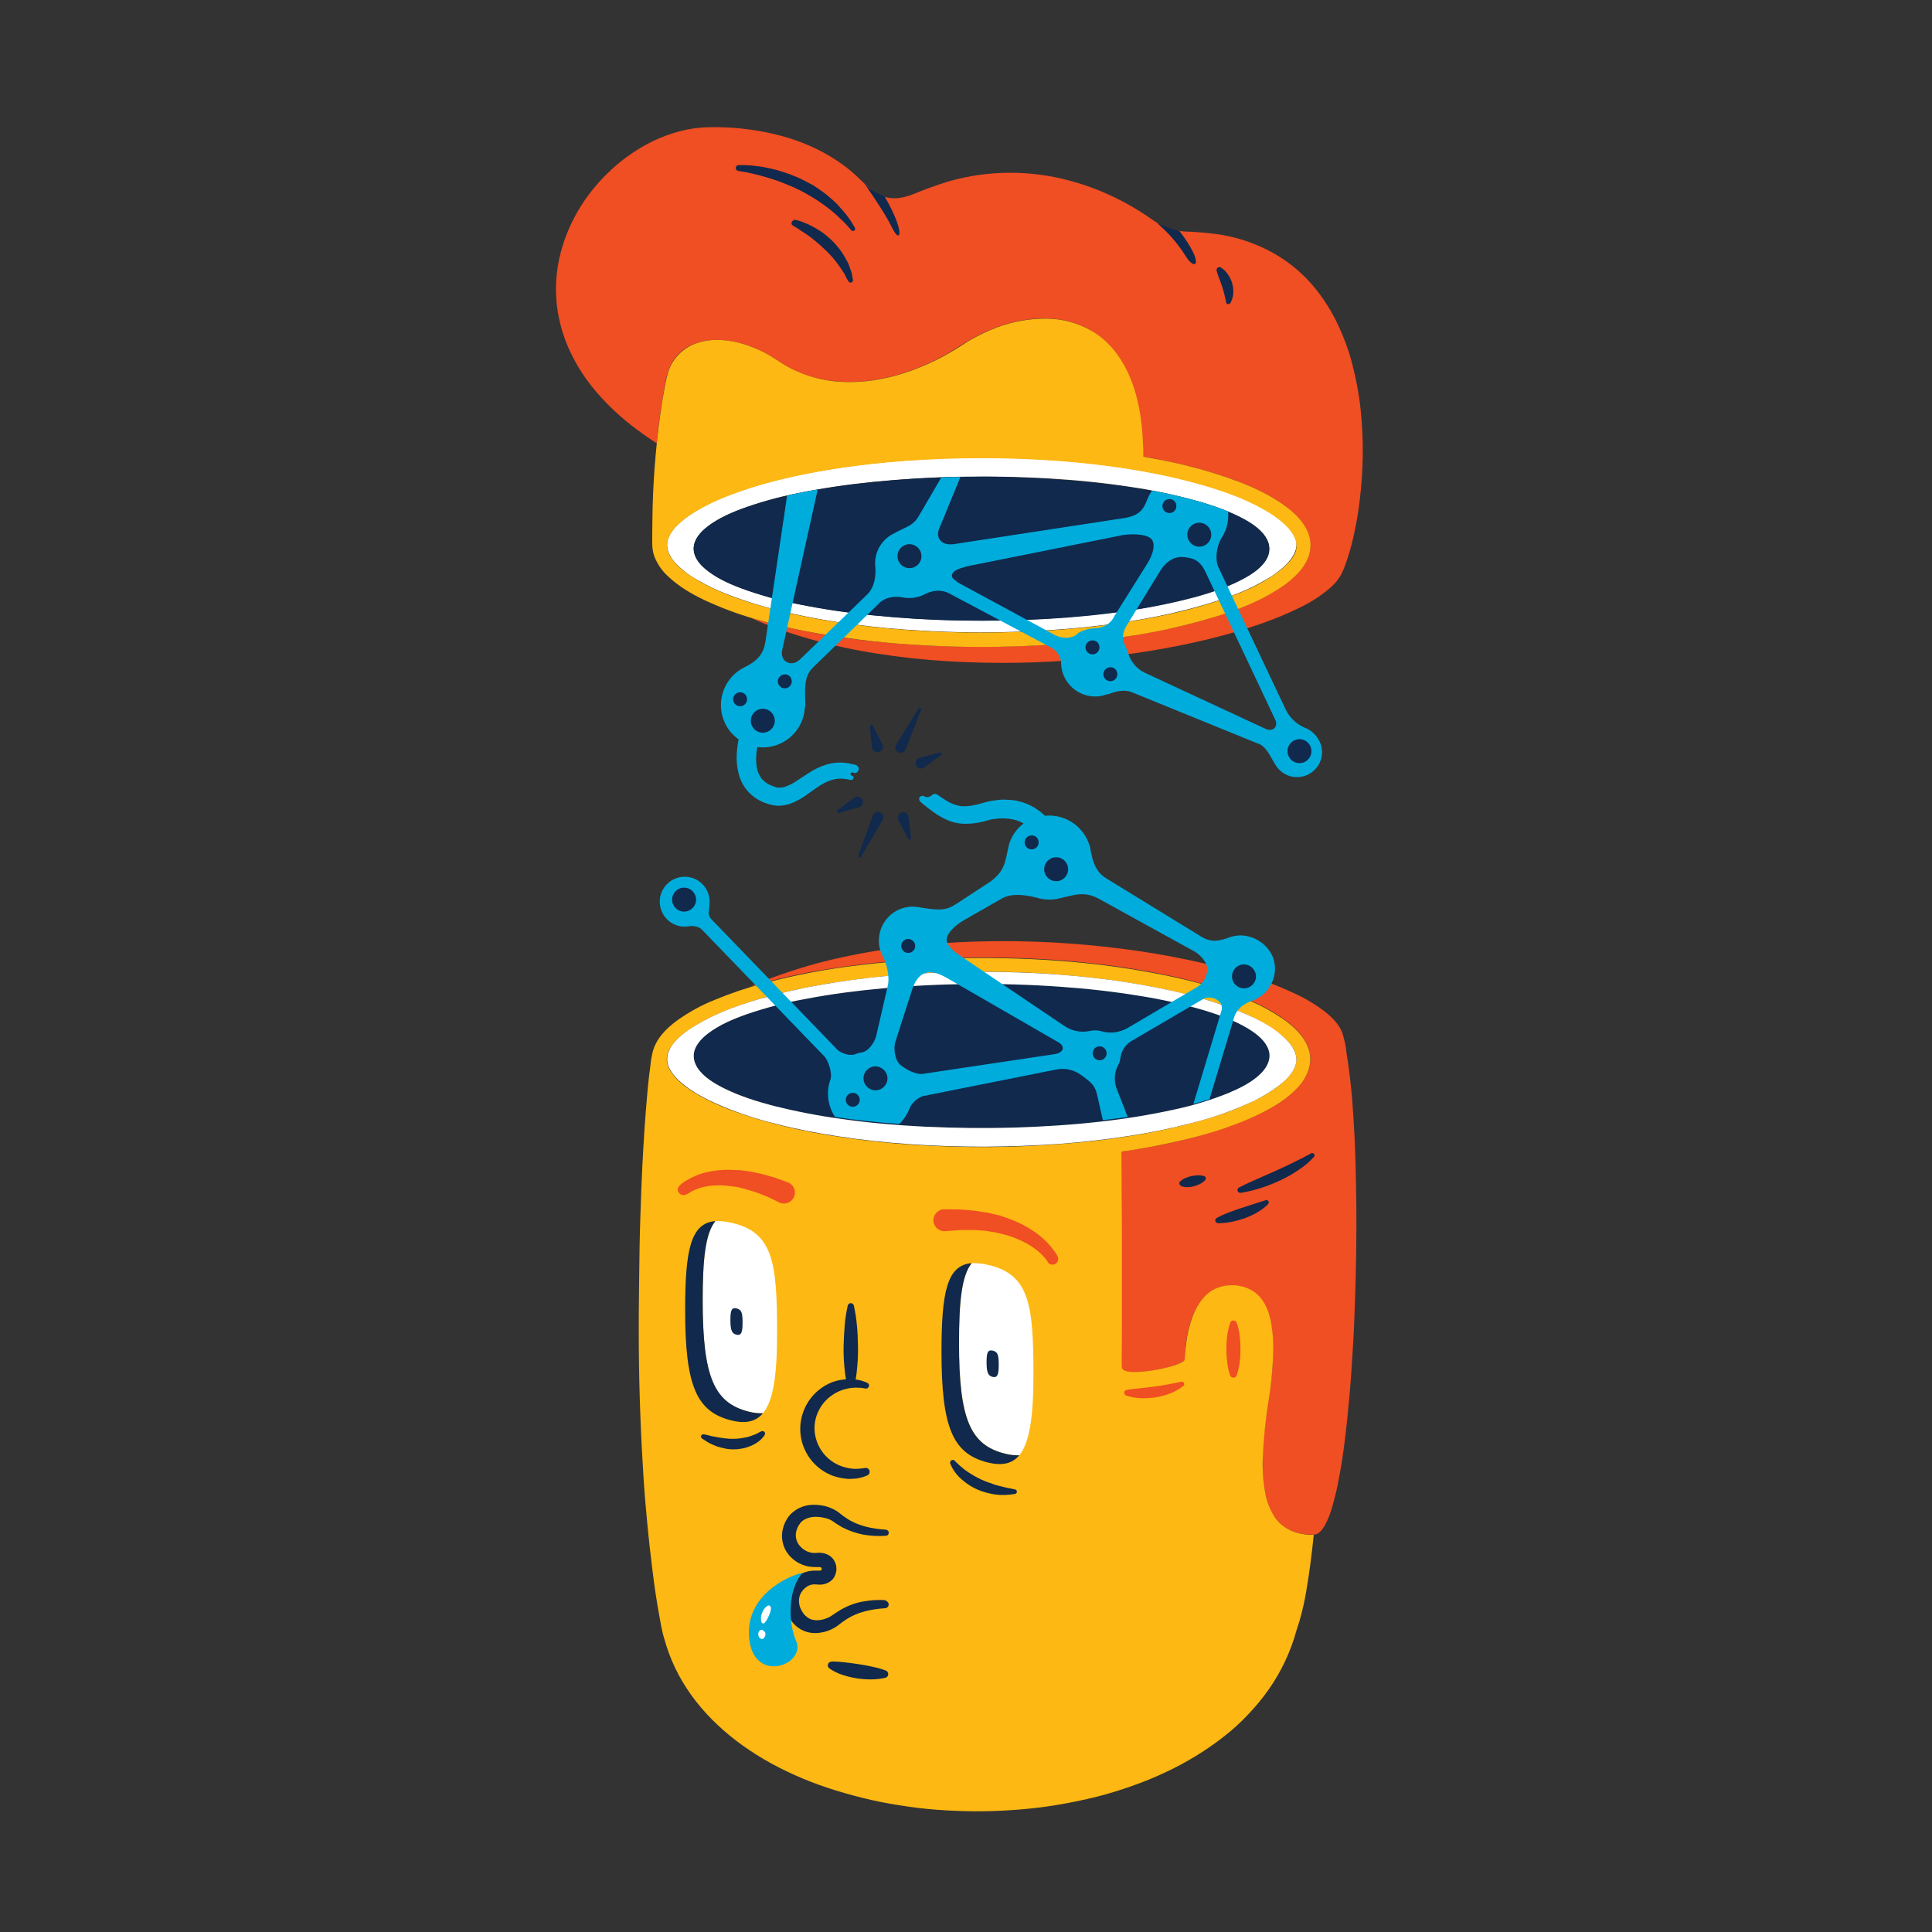 <?xml version="1.0" encoding="utf-8"?>
<!-- Generator: Adobe Illustrator 23.0.2, SVG Export Plug-In . SVG Version: 6.00 Build 0)  -->
<svg version="1.1" id="no_connection" xmlns="http://www.w3.org/2000/svg" xmlns:xlink="http://www.w3.org/1999/xlink" x="0px" y="0px" viewBox="0 0 1080 1080" style="enable-background:new 0 0 1080 1080;" xml:space="preserve">

<rect x="0" y="0" width="1080" height="1080" fill="#333333" stroke="none"/>

<title>no connection</title>
<g>
	<path d="M501,416.3l12.5-20.3c0.2-0.4,0.8-0.5,1.1-0.3s0.5,0.6,0.3,1l-8.6,22.2c-0.6,1.6-2.3,2.3-3.9,1.7
		c-1.6-0.6-2.3-2.3-1.7-3.9C500.8,416.6,500.9,416.4,501,416.3z" style="fill:#10294C;"/>
	<path d="M514.1,423.6l11.3-3c0.4-0.1,0.9,0.2,1,0.6c0.1,0.3,0,0.7-0.3,0.9l-9.4,6.9c-1.4,1-3.3,0.7-4.3-0.7
		c-1-1.4-0.7-3.3,0.7-4.3l0,0C513.4,423.8,513.7,423.7,514.1,423.6z" style="fill:#10294C;"/>
	<path d="M487.4,417.6l-1.1-11.6c0-0.5,0.3-0.9,0.8-0.9c0.3,0,0.7,0.2,0.8,0.5l5.3,10.4c0.8,1.5,0.2,3.3-1.3,4.1
		s-3.3,0.2-4.1-1.3C487.5,418.4,487.4,418,487.4,417.6z" style="fill:#10294C;"/>
	<path d="M493.4,458.4l-12.1,20.5c-0.2,0.4-0.7,0.5-1.1,0.3l0,0c-0.3-0.2-0.5-0.6-0.4-1l8.2-22.4
		c0.6-1.6,2.3-2.4,3.9-1.8s2.4,2.3,1.8,3.9C493.5,458,493.4,458.2,493.4,458.4z" style="fill:#10294C;"/>
	<path d="M480.1,451.3l-11.2,3.1c-0.5,0.1-0.9-0.2-1-0.6c-0.1-0.3,0-0.7,0.3-0.9l9.3-7c1.3-1,3.3-0.7,4.3,0.6
		s0.7,3.3-0.6,4.3C480.8,451,480.5,451.2,480.1,451.3z" style="fill:#10294C;"/>
	<path d="M507.9,456.8l1.3,11.6c0,0.5-0.3,0.9-0.8,0.9c-0.3,0-0.7-0.1-0.8-0.5l-5.4-10.3c-0.8-1.5-0.2-3.3,1.3-4.1
		s3.3-0.2,4.1,1.3C507.7,456,507.8,456.4,507.9,456.8z" style="fill:#10294C;"/>
</g>
<g>
	<path d="M713.5,289c-9.2-6.7-20-11.2-30.8-14.8c-11.1-3.7-22.4-6.8-33.8-9c-12.3-2.5-24.7-4.4-37.1-5.9
		c-13.5-1.5-27.1-2.5-40.7-3c-14.2-0.5-28.4-0.6-42.6-0.1c-13.7,0.5-27.3,1.4-40.9,2.9c-12.5,1.4-25,3.2-37.3,5.7
		c-11.4,2.2-22.6,5.1-33.6,8.7c-11,3.7-22.1,8.1-31.7,14.8c-4.4,3.1-9,6.9-11.2,12c-2.3,5.4,0.2,10.6,3.9,14.6
		c3.7,3.8,7.9,7,12.5,9.5c5,2.9,10.2,5.4,15.6,7.5c11.2,4.4,22.7,7.9,34.5,10.5c11.9,2.8,24,4.9,36.1,6.5c13.3,1.8,26.6,3,40,3.7
		c14.1,0.8,28.3,1.1,42.5,0.8c13.9-0.2,27.7-1,41.5-2.2c12.8-1.2,25.6-2.8,38.3-5.1c11.4-2,22.7-4.6,33.8-7.8
		c11.7-3.4,23.4-7.5,34-13.6c4.6-2.5,8.8-5.5,12.5-9.1c3.8-3.9,7.1-9,5.2-14.6C722.3,296.1,717.8,292.1,713.5,289z M548.7,346.9
		c-16.6,0-33.2-0.6-49.8-2c-14.5-1.2-29.1-2.9-43.5-5.5c-11.7-2-23.2-4.7-34.5-8.3c-8.1-2.6-16.3-5.8-23.4-10.6
		c-4.2-2.9-8.8-6.9-9.6-12.3c-0.8-5,2.4-9.4,6-12.5c5.8-5.1,13.2-8.4,20.3-11.1c10.5-3.9,21.2-6.9,32.2-9
		c13.7-2.8,27.5-4.8,41.4-6.2c16.1-1.6,32.3-2.6,48.5-2.9c16.9-0.3,33.8,0,50.7,1c15.1,0.9,30.1,2.4,45.1,4.7
		c12.4,1.8,24.8,4.4,36.9,7.8c9,2.5,18.1,5.6,26.3,10.1c5.1,2.8,10.7,6.5,13.2,11.9c2,4.4,0.8,9.1-2.2,12.7
		c-4.3,5.3-10.9,8.8-17.1,11.5c-9.5,4.1-19.3,7.3-29.4,9.5c-13.1,3.1-26.3,5.4-39.7,7c-15.6,1.9-31.2,3.1-46.9,3.7
		C565.2,346.8,556.9,346.9,548.7,346.9L548.7,346.9z" style="fill:#FFFFFF;"/>
	<path d="M668.1,129.7c-1.4-0.1-2.8-0.2-4.2-0.2c-1.6,0-3.1-0.2-4.7-0.4c-2.6-0.4-5.2-1-7.7-2c-3.8-1.6-7-4.1-10.4-6.4
		c-5.8-3.9-11.9-7.4-18.3-10.5c-8.1-3.9-16.5-7-25.2-9.3c-22.1-5.9-45.3-5.8-67.3,0.5c-6.5,2-12.9,4.3-19.2,6.9
		c-4.5,1.8-9.4,3.1-14.2,2.3c-8.7-1.4-14-8.8-20.3-14.2c-5.6-4.8-11.7-8.8-18.3-12.2c-8.4-4.3-17.4-7.4-26.6-9.5
		c-11.5-2.6-23.2-3.8-34.9-3.6c-6.6,0.1-13.1,1.1-19.3,3c-6.5,1.9-12.7,4.6-18.5,8c-6,3.5-11.6,7.6-16.8,12.3
		c-5.2,4.8-10,10.1-14.1,15.8c-4.2,5.8-7.7,12.1-10.5,18.7s-4.8,13.6-5.9,20.7c-1.1,7.3-1.2,14.6-0.3,21.9c1,7.8,3.1,15.4,6.2,22.6
		c3.5,8,8.1,15.6,13.6,22.4c6.4,7.9,13.8,15.1,21.9,21.4c4.5,3.5,9.2,6.8,14,9.9c0.9-9.2,2.1-18.4,3.7-27.6
		c1.2-6.8,2.1-13.8,6.2-19.5c6.5-9.2,18.3-11.6,28.9-10.4c6.4,0.8,12.7,2.6,18.5,5.4c3.2,1.5,6.3,3.2,9.2,5.1
		c2.8,1.8,5.5,3.7,8.5,5.2c12.3,6.4,26.4,8.4,40.1,7.2c16.4-1.4,32.2-7,46.5-15c5.4-3,10.4-6.6,15.8-9.5c3.6-2,7.4-3.7,11.3-5.2
		c7.6-3,15.6-4.8,23.8-5.4c7.9-0.6,15.9,0.5,23.3,3.3c7.6,2.9,14.3,7.8,19.5,14.1c6.5,7.9,10.5,17.5,13,27.3
		c1.5,6.4,2.5,12.8,3,19.3c0.3,3.7,0.4,7.4,0.5,11.1c0,0.5,0,1,0,1.5s-0.1,0.3,0.4,0.6c0.3,0.1,0.5,0.1,0.8,0.1l3.5,0.6
		c2.3,0.4,4.6,0.9,6.9,1.4c17.3,3.6,34.6,8.3,50.7,15.6c7.6,3.5,15.1,7.7,21.4,13.3c5.8,5.2,10.7,12.3,9.8,20.5
		c-1,9.1-8.5,16.1-15.7,21c-8.4,5.9-18,10.1-27.6,13.6c-12.5,4.5-25.3,8-38.3,10.6c-15.6,3.2-31.4,5.5-47.2,7
		c-17.7,1.7-35.5,2.5-53.3,2.6c-18.1,0.1-36.1-0.7-54.1-2.3c-17.6-1.5-35.1-4.1-52.4-7.8c-8.3-1.8-16.5-3.8-24.5-6.3
		c5.4,2.5,10.9,4.7,16.5,6.6c5.8,2.1,11.6,3.9,17.6,5.6c12.2,3.4,24.6,6.1,37.1,8c12.8,2,25.8,3.4,38.7,4.2s26.2,1.1,39.3,0.9
		c12.8-0.2,25.5-0.9,38.2-2.1c12.2-1.1,24.4-2.6,36.5-4.6c11.1-1.8,22.1-4,33.1-6.7c9.6-2.4,19.2-5.1,28.5-8.4
		c7.8-2.7,15.5-5.9,22.9-9.6c5.7-2.8,11-6.3,15.8-10.4c1.8-1.6,3.5-3.4,4.9-5.4c1.2-1.8,2.2-3.8,3-5.9c2.1-5.4,3.7-10.9,5-16.5
		c1.6-7,2.9-14.1,3.7-21.3c1-8.2,1.5-16.4,1.7-24.6c0.1-8.7-0.3-17.4-1.2-26c-0.9-8.8-2.6-17.5-4.8-26c-2.2-8.4-5.4-16.6-9.3-24.4
		c-3.9-7.6-8.7-14.7-14.4-21c-5.9-6.5-12.9-12-20.6-16.3c-8.5-4.7-17.7-8-27.3-9.8C678.8,130.6,673.5,130,668.1,129.7z" style="fill:#F04E23;"/>
	<path d="M450.2,352.8c20,3.8,40.2,6.4,60.5,7.6c20.9,1.4,41.9,1.6,62.9,0.7c19.5-0.8,38.9-2.6,58.2-5.6
		c16.3-2.4,32.4-6.1,48.1-10.9c11.9-3.7,23.8-8.3,34.3-15c8.5-5.4,18.2-13.6,18.4-24.5c0.2-9.4-7-17-14.1-22.2
		c-7.9-5.8-16.9-10.1-26-13.6c-9.5-3.6-19.2-6.6-29.1-9c-5.1-1.3-10.3-2.4-15.4-3.4c-2.7-0.5-5.4-1-8.1-1.5c-0.3-0.1-0.7,0-0.8-0.3
		c0-0.3,0-0.5,0-0.8c0-0.5,0-1.1,0-1.6c0-1.1,0-2.3-0.1-3.5c-0.5-14.1-2.6-28.7-8.8-41.6c-4.4-9.2-10.9-17.3-19.7-22.5
		c-7.9-4.6-16.8-7-25.9-7c-9.4,0-18.8,1.7-27.5,5c-4.5,1.7-8.8,3.7-13,6c-2.2,1.2-4.3,2.5-6.4,3.9c-4.4,2.9-9,5.5-13.7,7.9
		c-16.3,8.2-34.5,13.4-52.8,12.6c-7.9-0.3-15.6-1.9-23-4.8c-3.5-1.4-6.9-3-10.1-5c-3.4-2.1-6.6-4.4-10.2-6.3
		c-12-6.3-27.5-10.3-40.5-4.8c-5.5,2.4-10,6.7-12.6,12.1c-1.7,3.7-2.4,7.6-3.2,11.6c-1,5.3-1.9,10.7-2.6,16
		c-2.6,19.2-4.1,38.6-4.3,58c-0.1,4.6-0.1,9.1-0.1,13.7c0,2.4,0.4,4.8,1.2,7.1c1.7,4.3,4.4,8.2,7.9,11.3c5.8,5.5,13,9.7,20.2,13.1
		c8.8,4.1,18,7.6,27.4,10.3C430.8,348.6,440.5,350.9,450.2,352.8z M713.5,320.4c-9.2,6.7-20,11.2-30.8,14.9
		c-11.1,3.7-22.4,6.7-33.8,9c-12.3,2.5-24.7,4.4-37.1,5.9c-13.5,1.5-27.1,2.5-40.7,3c-14.2,0.5-28.4,0.6-42.6,0.1
		c-13.7-0.5-27.3-1.4-40.9-2.9c-12.5-1.4-25-3.2-37.3-5.7c-11.4-2.2-22.6-5.1-33.6-8.7c-11-3.7-22.1-8.1-31.7-14.8
		c-4.4-3.1-9-6.9-11.2-12c-2.3-5.4,0.2-10.6,3.9-14.6c3.7-3.7,7.9-6.9,12.5-9.4c5-2.9,10.2-5.4,15.6-7.5
		c11.2-4.4,22.7-7.9,34.5-10.5c11.9-2.8,24-4.9,36.1-6.5c13.3-1.8,26.6-3,40-3.7c14.1-0.8,28.3-1,42.5-0.8c13.9,0.2,27.7,1,41.5,2.2
		c12.8,1.2,25.6,2.8,38.3,5.1c11.4,2,22.7,4.6,33.8,7.8c11.7,3.4,23.4,7.5,34,13.6c4.6,2.5,8.8,5.5,12.5,9.1c3.8,3.9,7.1,9,5.2,14.6
		C722.3,313.3,717.8,317.3,713.5,320.4z" style="fill:#FDB813;"/>
	<path d="M548.7,266.5c-16.6,0-33.2,0.6-49.8,2c-14.5,1.2-29.1,2.9-43.5,5.5c-11.7,2-23.2,4.7-34.5,8.3
		c-8.1,2.6-16.3,5.8-23.4,10.6c-4.2,2.9-8.8,6.9-9.6,12.3c-0.8,5,2.4,9.4,6,12.5c5.8,5.1,13.2,8.4,20.3,11.1
		c10.5,3.9,21.2,6.9,32.2,9c13.7,2.8,27.5,4.8,41.4,6.2c16.1,1.6,32.3,2.6,48.5,2.9c16.9,0.3,33.8,0,50.7-1
		c15.1-0.9,30.1-2.4,45.1-4.7c12.5-1.8,24.8-4.4,37-7.7c9-2.5,18.1-5.6,26.3-10.1c5.1-2.8,10.7-6.5,13.2-11.9
		c2-4.4,0.8-9.1-2.2-12.7c-4.3-5.3-10.9-8.8-17.1-11.5c-9.5-4.1-19.3-7.3-29.4-9.5c-13.1-3.1-26.3-5.4-39.7-7
		c-15.6-1.9-31.2-3.1-46.9-3.7C565.2,266.6,556.9,266.4,548.7,266.5z" style="fill:#10294C;"/>
	<path d="M367.8,315.1l-0.2-0.3L367.8,315.1z" style="fill:#FFFFFF;"/>
	<path d="M367,313.7l-0.1-0.3L367,313.7z" style="fill:#FFFFFF;"/>
	<path d="M366.4,312.3l-0.1-0.3L366.4,312.3z" style="fill:#FFFFFF;"/>
	<path d="M369.7,317.9l-0.2-0.3L369.7,317.9z" style="fill:#FFFFFF;"/>
	<path d="M365.8,310.8l-0.1-0.2L365.8,310.8z" style="fill:#FFFFFF;"/>
	<path d="M365.3,309.3v-0.1V309.3z" style="fill:#FFFFFF;"/>
	<path d="M368.7,316.5c-0.1-0.1-0.1-0.2-0.2-0.3C368.6,316.4,368.6,316.4,368.7,316.5z" style="fill:#FFFFFF;"/>
	<path d="M374.7,323.2l-0.1-0.1L374.7,323.2z" style="fill:#FFFFFF;"/>
	<path d="M377.7,325.8L377.7,325.8L377.7,325.8z" style="fill:#FFFFFF;"/>
	<path d="M370.8,319.3l-0.2-0.3L370.8,319.3z" style="fill:#FFFFFF;"/>
	<path d="M376.2,324.5l-0.1-0.1L376.2,324.5z" style="fill:#FFFFFF;"/>
	<path d="M372,320.6l-0.2-0.2L372,320.6z" style="fill:#FFFFFF;"/>
	<path d="M373.3,321.9l-0.2-0.2L373.3,321.9z" style="fill:#FFFFFF;"/>
	<path d="M483.2,102.6c0,0,11.3,15.9,15.6,24.9s7.8,3.3-4.3-17.7C494.5,109.8,487.2,107.3,483.2,102.6z" style="fill:#10294C;"/>
	<path d="M646.8,124.7c6.3,5.3,11.7,11.6,16.1,18.6c5.2,8.5,11,5-3.6-14.2C655,128.1,650.8,126.6,646.8,124.7z" style="fill:#10294C;"/>
	<path d="M413,92.3h0.9c0.6,0,1.4,0,2.5,0c2.9,0.1,5.8,0.4,8.6,0.8c0.9,0.1,1.8,0.3,2.8,0.5s1.9,0.4,2.9,0.6
		c2,0.4,4.1,1,6.3,1.7s4.4,1.4,6.5,2.3c1.1,0.4,2.2,0.9,3.3,1.4s2.2,1,3.3,1.6s2.1,1.2,3.2,1.7s2.1,1.2,3.1,1.9
		c2,1.3,3.9,2.7,5.7,4.1s3.4,2.9,4.9,4.3c0.7,0.7,1.5,1.4,2.1,2.2l1.9,2.1c1.2,1.3,2.2,2.7,3.1,3.9s1.6,2.2,2.1,3.1
		c1.1,1.8,1.7,2.8,1.7,2.8c0.3,0.6,0.1,1.4-0.5,1.7c-0.5,0.3-1.1,0.2-1.5-0.2v-0.1c0,0-0.8-0.8-2.1-2.4c-0.7-0.8-1.5-1.6-2.5-2.6
		c-0.5-0.5-1-1-1.6-1.5s-1.1-1.1-1.8-1.7l-2-1.8c-0.7-0.6-1.4-1.2-2.2-1.8s-1.6-1.2-2.4-1.8s-1.7-1.2-2.5-1.8s-1.8-1.2-2.7-1.8
		l-2.8-1.7l-2.9-1.7c-1-0.5-2-1.1-3-1.6c-2-1-4.1-2-6.1-2.8s-4.1-1.7-6.1-2.4s-4-1.4-5.8-1.9s-3.6-1.1-5.3-1.5
		c-3.3-0.8-6.1-1.5-8.1-1.8l-2.3-0.4l-0.8-0.1h-0.1c-0.9-0.1-1.5-0.8-1.5-1.7C411.4,92.9,412.1,92.2,413,92.3z" style="fill:#10294C;"/>
	<path d="M444.6,122.9c0.2,0,0.4,0.1,0.5,0.1c0.4,0.1,0.9,0.2,1.5,0.4s1.4,0.4,2.3,0.8s1.9,0.7,2.9,1.2l1.6,0.8l1.7,0.9
		c1.2,0.6,2.3,1.4,3.5,2.1s2.4,1.7,3.5,2.6c1.2,1,2.3,2,3.4,3.1l1.6,1.7c0.5,0.6,1,1.2,1.5,1.8s1,1.2,1.4,1.8l1.2,1.8
		c0.4,0.6,0.8,1.2,1.1,1.8s0.6,1.2,1,1.8s0.6,1.1,0.9,1.7s0.4,1.1,0.6,1.7c0.4,1.1,0.8,2.1,1.1,3s0.4,1.7,0.5,2.4
		c0.3,1.3,0.4,2.1,0.4,2.1c0.1,0.7-0.4,1.4-1.1,1.5c-0.5,0.1-1-0.2-1.3-0.6l-0.1-0.1c0,0-0.4-0.6-1-1.7c-0.3-0.6-0.7-1.2-1-2
		s-1-1.5-1.5-2.4c-0.3-0.4-0.5-0.9-0.9-1.4s-0.7-0.9-1-1.4l-1.1-1.5c-0.4-0.5-0.8-1-1.2-1.5l-1.2-1.5c-0.4-0.5-0.9-1-1.4-1.5
		l-1.4-1.5l-1.5-1.4c-1-1-2-1.9-3-2.8s-2.1-1.7-3.1-2.6s-2-1.6-3-2.3s-1.9-1.4-2.8-1.9s-1.7-1.1-2.4-1.6s-1.4-0.9-1.9-1.2
		s-0.9-0.6-1.2-0.7l-0.5-0.3c-0.8-0.5-1-1.4-0.5-2.2C443.4,123.1,444,122.8,444.6,122.9L444.6,122.9z" style="fill:#10294C;"/>
	<path d="M682.4,149.5c1.6,1,3,2.3,4,3.9c1.1,1.5,1.9,3.2,2.4,5s0.7,3.7,0.6,5.6c-0.1,1.9-0.7,3.7-1.6,5.4
		c-0.4,0.6-1.2,0.8-1.8,0.5c-0.3-0.2-0.5-0.5-0.6-0.8v-0.2c-0.4-1.6-0.6-3.1-1-4.5s-0.7-2.8-1.2-4.2s-0.9-2.7-1.5-4.1
		s-1.1-2.9-1.5-4.4l-0.1-0.3c-0.2-0.9,0.3-1.8,1.1-2C681.5,149.3,682,149.3,682.4,149.5z" style="fill:#10294C;"/>
	<path d="M730.8,407.4l-0.1-0.1h-0.1l0,0c-5.2-1.9-9.5-5.7-11.9-10.7l-37.6-79.5l0,0c-2-4.3-1.2-11.8,2-16.8l0.1-0.1
		c0,0,0-0.1,0.1-0.1V300c2.2-3.6,3.3-7.8,3.3-12c0-0.7,0-1.4-0.1-2.1c-11-4.5-25.5-8.5-42.5-11.6c-1.1,1.5-2,3.2-2.7,5l0,0
		c-2.2,5.8-4.7,9.1-13.5,10.4L533,304.2l0,0c-6.9,1-10.6-3.9-7.6-9.6l0,0l11.5-28c-3.5,0.1-7.3,0.1-10.7,0.3l-12.8,21.9l0,0
		c-3,5.1-6.9,5.7-13,9h0.2c-7.9,3.3-12.5,11.5-11.2,20c0.2,6.5-1.4,11.5-4.8,14.7L447,368.8l0,0c-4.6,4.4-11.6,1-9.6-6.1l0,0
		l19.7-89.1c-6,1-11.7,2.2-17.1,3.4l-12.1,81.5c-0.9,6.1-3.5,10.4-11.3,14.3l0,0c-11.8,5.5-16.9,19.5-11.4,31.3
		c1.7,3.7,4.4,6.9,7.7,9.2c0,0.2-0.1,0.4-0.1,0.6c-0.6,2.9-0.9,5.8-1,8.7c-0.1,3.4,0.3,6.9,1.2,10.2c1.5,5.9,5.3,11,10.6,14.1
		c1.7,1,3.5,1.8,5.4,2.4l1.4,0.4l0.3,0.1h0.1h0.1l0.3,0.1l0.6,0.1l0.3,0.1l0.4,0.1l0.9,0.1l0.9,0.1h0.8c2.1,0,4.3-0.3,6.3-1
		c3.4-1.2,6.5-2.9,9.4-5c2.6-1.8,4.8-3.5,7-4.9c1.9-1.3,3.9-2.3,6-3.1c1.6-0.6,3.4-1,5.1-1.1c1.3-0.1,2.7,0,4,0.2
		c0.6,0.1,1.6,0.2,1.6,0.3l0,0c3,1,3.2-1.9,1.7-2.2c-1.3-0.2-1-2.5,1.1-1.6c2.4,0.9,4.4-3.4,0.7-4.5c-0.8-0.2-2-0.5-3.5-0.8
		c-2-0.3-4-0.5-6-0.4c-2.6,0.1-5.2,0.6-7.7,1.5c-2.8,1-5.4,2.2-7.9,3.8c-2.5,1.5-5,3.3-7.4,4.8c-2.1,1.5-4.5,2.7-6.9,3.5
		c-1,0.3-2.1,0.4-3.1,0.4H435h-0.3h-0.3h-0.2L434,440l-0.6-0.1l-0.3-0.1l0,0l-0.9-0.3c-1.2-0.4-2.3-0.9-3.3-1.5
		c-0.9-0.6-1.8-1.3-2.6-2.1c-0.7-0.8-1.3-1.7-1.8-2.7c-0.3-0.5-0.5-1-0.7-1.5s-0.4-1.1-0.5-1.6c-0.5-2.3-0.7-4.7-0.6-7
		c0.1-1.9,0.3-3.7,0.7-5.5c1,0.1,2,0.2,3,0.2c12.4,0,22.7-9.6,23.5-22c0.1-0.5,0.2-1.1,0.3-1.6c-0.3-9.3-0.8-16.1,4.2-21l0,0
		l36.9-35.8h-0.1c3.8-3.7,8.5-4.2,13.2-3.5l0,0c1.3,0.3,2.6,0.4,3.9,0.4c2.7,0,5.4-0.6,7.8-1.7l0,0l0,0c0.6-0.3,1.1-0.5,1.6-0.8
		c4.5-2.1,9.1-2.1,12.9-0.1l55.9,29.7l0,0c4.3,2,6.7,5.6,6.7,9.7s0,0.4,0,0.4v0.1c0.7,10.4,9.7,18.3,20.1,17.7
		c2-0.1,3.9-0.6,5.7-1.3c0,0,0.1,0.2,0.2,0.2c5.9-2.4,10.4-2.8,14.6-0.8l0,0l69.5,28.3v-0.1c5,2,6.7,7.4,10,12.4
		c0.1,0.2,0.3,0.4,0.4,0.6l0.2,0.3c0.2,0.3,0.4,0.6,0.7,0.8c5.1,5.8,13.9,6.3,19.7,1.2c5.8-5.1,6.3-13.9,1.2-19.7
		C734.2,409.5,732.5,408.3,730.8,407.4L730.8,407.4z M622.5,345.3c-2,3.4-5.5,5.7-10.8,5.9h0.1c-3,0.1-5.9,0.9-8.5,2.3
		c-0.2,0.1-0.3,0.2-0.5,0.3l0,0c-0.5,0.3-0.9,1-1.4,1.3c-3.1,1.7-6.8,2.1-11.3,0.1l0,0l-55.4-30l0.2-0.2c-5.5-2.9-2.4-6.6,4.6-8
		v-0.2l88.2-17.7l0,0c7.4-1,14.1-0.1,16.1,2.4l0,0c2,2.5,1.2,7.8-2.6,13.8l-18.7,29.8L622.5,345.3z M707.6,407.5l-68-31.6
		c-4.4-2.2-7.6-6.2-9-10.9l0,0c-0.3-1.2-0.8-2.4-1.4-3.6c-0.1-0.2-0.2-0.5-0.3-0.7c-1.7-2.5-1.5-7.1,0.6-10.5l19.2-31.3
		c2.6-4.2,7.1-8,12.7-7.5s9.3,1.6,12.5,8.4l39.1,82.8C714.6,406.5,711.3,409.2,707.6,407.5z" style="fill:#00ACDC;"/>
	<path d="M433.1,402.9c0,3.7-3,6.7-6.7,6.7s-6.7-3-6.7-6.7s3-6.7,6.7-6.7C430.1,396.2,433.1,399.2,433.1,402.9
		L433.1,402.9z" style="fill:#10294C;"/>
	<path d="M677.1,298.9c0,3.7-3,6.7-6.7,6.7s-6.7-3-6.7-6.7s3-6.7,6.7-6.7l0,0C674.1,292.2,677.1,295.2,677.1,298.9z" style="fill:#10294C;"/>
	<path d="M515.1,310.9c0,3.7-3,6.7-6.7,6.7s-6.7-3-6.7-6.7s3-6.7,6.7-6.7C512.1,304.2,515.1,307.2,515.1,310.9
		L515.1,310.9z" style="fill:#10294C;"/>
	<path d="M733.1,419.9c0,3.7-3,6.7-6.7,6.7s-6.7-3-6.7-6.7s3-6.7,6.7-6.7l0,0C730.1,413.2,733.1,416.2,733.1,419.9z" style="fill:#10294C;"/>
	<path d="M442.6,380.9c0,2.2-1.8,3.9-3.9,3.9s-3.9-1.8-3.9-3.9s1.8-3.9,3.9-3.9C440.9,376.9,442.6,378.7,442.6,380.9z" style="fill:#10294C;"/>
	<path d="M614.6,361.9c0,2.2-1.8,3.9-3.9,3.9c-2.2,0-3.9-1.8-3.9-3.9c0-2.2,1.8-3.9,3.9-3.9l0,0
		C612.9,357.9,614.6,359.7,614.6,361.9z" style="fill:#10294C;"/>
	<path d="M624.6,376.9c0,2.2-1.8,3.9-3.9,3.9c-2.2,0-3.9-1.8-3.9-3.9c0-2.2,1.8-3.9,3.9-3.9l0,0
		C622.9,372.9,624.6,374.7,624.6,376.9z" style="fill:#10294C;"/>
	<path d="M657.6,282.9c0,2.2-1.8,3.9-3.9,3.9c-2.2,0-3.9-1.8-3.9-3.9c0-2.2,1.8-3.9,3.9-3.9l0,0
		C655.9,278.9,657.6,280.7,657.6,282.9z" style="fill:#10294C;"/>
	<path d="M417.6,390.9c0,2.2-1.8,3.9-3.9,3.9s-3.9-1.8-3.9-3.9s1.8-3.9,3.9-3.9C415.9,386.9,417.6,388.7,417.6,390.9z" style="fill:#10294C;"/>
</g>
<g>
	<path d="M750.4,577.5c-1.7-4.7-5.5-8.5-9.4-11.7c-5.7-4.4-11.9-8.1-18.5-11c-8.4-3.9-17.1-7.2-26-9.9
		c-10.6-3.3-21.3-6-32.2-8.3c-12.2-2.6-24.5-4.6-36.8-6.2c-13.2-1.7-26.5-2.9-39.8-3.6c-13.8-0.7-27.5-0.9-41.3-0.5
		c-13.9,0.4-27.8,1.4-41.6,3.1c-13.5,1.6-26.9,4-40.1,7.1c-12.6,3-25,6.9-37.1,11.6c-2.8,1.1-5.6,2.2-8.3,3.5
		c15-4.5,30.2-7.9,45.7-10.2c15.3-2.4,30.7-4,46.2-5c16.3-1,32.7-1.4,49-1.1c15.9,0.3,31.7,1.2,47.5,2.9c14.3,1.5,28.5,3.6,42.6,6.5
		c14.2,2.8,28.2,6.7,41.8,11.8c10.3,4,20.6,8.8,29.1,15.9c4.9,4.1,9.4,9.3,10.9,15.7c1.5,6.6-1,13-5.2,18.1
		c-4.6,5.6-10.8,9.8-17.1,13.4c-6.7,3.7-13.7,6.8-20.9,9.4c-14.1,5-28.6,8.9-43.3,11.6c-4,0.8-8,1.5-12,2.1l-2.9,0.5
		c-1.1,0.1-2.2,0.3-3.3,0.5c-0.5,0.2-0.3,0-0.4,0.2c-0.1,0.3-0.1,0.7,0,1v2c0,5.3,0,10.5,0,15.8l0.1,24.5c0,9.3,0,18.7,0,28
		c0,8.7,0,17.4,0,26.1c0,6.4,0,12.9-0.1,19.3c0,1,0,2.1,0,3.1c-0.1,0.8,0.1,1.5,0.7,2.1c2,1.6,5.5,1.3,7.9,1.3c4-0.2,8-0.7,12-1.5
		c3.7-0.7,7.3-1.7,10.8-3c1.1-0.4,2.1-0.9,3.1-1.6c1.2-1,0.8-2.6,0.9-4c0.3-6.3,1.4-12.5,3.3-18.5c3-9,8.9-18.2,19-19.6
		c5.8-0.8,12.4,0.4,17,4c5.2,4.1,7.6,10.7,8.8,17c2,10.9,1.2,22.4-0.1,33.3c-0.9,7.4-2.2,14.8-3.1,22.2c-0.8,6.3-1.3,12.7-1.5,19.1
		c-0.2,9,0.2,18.4,3.3,26.8c2.1,5.8,5.8,11,11.4,13.8c2.7,1.3,5.6,2.2,8.6,2.5c1.7,0.2,3.4,0.3,5.1,0.3c0.5,0,1-0.1,1.4-0.2
		c2.3-0.7,3.8-3,5-5c1.9-3.5,3.3-7.2,4.3-11c1.5-5.3,2.8-10.6,3.7-16c1.3-6.7,2.3-13.5,3.1-20.2c1-7.8,1.8-15.6,2.5-23.5
		c0.8-8.6,1.4-17.2,1.9-25.8c0.6-9,1-18.1,1.3-27.2c0.3-9.2,0.6-18.4,0.7-27.5c0.1-9.1,0.2-18.1,0.1-27.2
		c-0.1-8.6-0.2-17.2-0.5-25.8c-0.2-7.8-0.6-15.7-1.1-23.5c-0.4-6.8-0.9-13.5-1.7-20.3c-0.6-5.4-1.3-10.8-2.2-16.1
		C752.4,584.7,751.5,581.1,750.4,577.5z" style="fill:#F04E23;"/>
	<path d="M709.1,783.4c1.4-8.4,2.2-16.8,2.6-25.2c0.3-6.1,0-12.1-1-18.1c-1.3-7.5-4.4-15.4-11.5-19.1
		c-7.5-4-17.7-3.4-24.2,2.2c-4.7,4.1-7.6,10-9.4,15.9c-1.1,3.5-1.9,7.1-2.4,10.8c-0.3,2-0.5,4-0.7,6c-0.1,1-0.1,1.9-0.2,2.9
		c0,0.4,0,0.9-0.1,1.3c-0.4,1-1.8,1.6-2.7,2c-1.8,0.8-3.6,1.4-5.5,1.9c-4.8,1.3-9.7,2.2-14.7,2.7c-2.2,0.2-4.4,0.3-6.6,0.2
		c-1.5,0-3-0.3-4.4-0.9c-1-0.6-1.2-1.3-1.2-2.4c0-1.3,0-2.6,0-3.9c0.1-8.3,0.1-16.7,0.1-25c0-11.1,0-22.2,0-33.3
		c0-10.7,0-21.3-0.1-32l-0.1-21.5c0-0.9,0-1.8,0-2.7c0-0.3-0.2-1,0-1.3c0.3-0.4,2.2-0.4,2.7-0.5c2.4-0.4,4.9-0.8,7.3-1.2
		c4.8-0.8,9.6-1.7,14.3-2.7c17.8-3.7,35.8-8.6,52.2-16.5c8-3.9,16-8.6,22.1-15.2c5.3-5.8,8.5-13.4,6-21.2c-2.4-7.4-8.6-13-14.8-17.3
		c-5.3-3.6-11-6.8-16.9-9.3c-15.6-7-32.3-11.5-49-14.9c-17.3-3.5-34.9-6-52.5-7.5c-19.6-1.7-39.3-2.3-59-2
		c-19.3,0.3-38.7,1.5-57.9,3.8c-18.7,2.1-37.2,5.6-55.4,10.5c-9,2.4-17.8,5.4-26.5,9c-7.3,2.9-14.2,6.7-20.6,11.2
		c-6.3,4.5-12.6,10.7-14.3,18.6v-0.1c-0.5,2.3-0.9,4.6-1.1,6.9c-0.3,2.1-0.5,4.2-0.8,6.2c-0.4,3.7-0.8,7.4-1.1,11.2
		c-0.5,5.5-0.9,11-1.3,16.4c-0.5,7.3-0.9,14.7-1.3,22c-0.5,9.3-0.8,18.6-1.1,27.9c-0.4,11.4-0.6,22.8-0.7,34.2
		c-0.2,13.4-0.3,26.9-0.2,40.3c0.1,12.8,0.4,25.7,0.9,38.5c0.4,11.1,1,22.2,1.7,33.3c0.6,9.3,1.4,18.6,2.3,27.9
		c0.7,7.5,1.6,15,2.5,22.5c0.7,5.6,1.4,11.3,2.3,16.9c0.6,3.8,1.2,7.5,1.9,11.2c0.3,1.8,0.7,3.6,1,5.5c0.7,3.5,1.7,7,2.8,10.5
		c1.8,5.6,4.1,11.1,6.9,16.3s6,10.1,9.6,14.7c3.7,4.7,7.7,9.1,12,13.1c4.4,4.2,9.1,8,14.1,11.6c5.1,3.6,10.4,7,15.9,10
		c5.7,3.1,11.5,5.9,17.5,8.4c6.1,2.6,12.4,4.8,18.8,6.8c6.5,2,13.2,3.8,19.8,5.3s13.7,2.7,20.6,3.7s14,1.7,21.1,2.1
		s14.2,0.6,21.4,0.5s14.2-0.5,21.3-1.1s14.1-1.5,21-2.7s13.7-2.6,20.5-4.3s13.2-3.7,19.7-6c6.3-2.2,12.5-4.7,18.6-7.6
		c5.9-2.7,11.6-5.8,17.2-9.2c5.4-3.3,10.6-6.9,15.6-10.8c4.9-3.8,9.5-8,13.7-12.5c4.2-4.4,8-9,11.5-14s6.5-10.2,9.1-15.7
		c2.6-5.6,4.8-11.4,6.4-17.4c0.5-1.8,1.2-3.5,1.7-5.3c1.5-5.4,2.8-10.8,3.7-16.4c1.8-10.4,3.1-20.9,4.2-31.5
		c-8.5,0.1-16.8-2.6-21.8-9.9c-2.6-4.1-4.4-8.6-5.3-13.4c-1.2-6.6-1.7-13.2-1.4-19.9C706.4,804.1,707.4,793.7,709.1,783.4z
		 M365,589.2L365,589.2C365,589.4,365,589.2,365,589.2z M421,624.8c-11.5-3.6-23.1-7.9-33.4-14.4c-4.5-2.8-9-6.2-12.1-10.7
		c-1.6-2.1-2.6-4.7-2.8-7.4c0.1-2.7,1-5.3,2.6-7.4c3-4.5,7.6-7.9,12.1-10.8c4.6-2.9,9.5-5.4,14.5-7.6c11.2-4.7,22.7-8.5,34.6-11.3
		c11.7-2.9,23.6-5.1,35.5-6.8c13.1-1.9,26.4-3.2,39.6-4.1c14.1-0.9,28.2-1.3,42.3-1.1c13.9,0.1,27.9,0.7,41.8,1.9
		c13,1.1,26,2.6,38.9,4.8c11.5,1.9,22.9,4.4,34.2,7.4c11.8,3.3,23.6,7.2,34.5,12.9c4.5,2.3,8.8,5.1,12.8,8.3c4,3.4,8.7,8.1,8.6,13.8
		S720,602.6,716,606c-4,3.2-8.3,6-12.9,8.3c-10.9,5.6-22.6,9.6-34.3,12.8c-11.3,3.1-22.8,5.6-34.4,7.5c-12.8,2.1-25.8,3.7-38.8,4.7
		c-13.9,1.1-27.8,1.8-41.8,1.9c-14.1,0.1-28.2-0.3-42.3-1.2c-13.2-0.8-26.5-2.2-39.6-4.1c-11.9-1.7-23.8-3.9-35.5-6.8
		C431.2,627.8,426.1,626.4,421,624.8z M608.8,646L608.8,646z" style="fill:#FDB813;"/>
	<path d="M709.6,590.3c0-5.2-4-9.5-7.8-12.5c-6.5-5-14.3-8.2-21.9-10.9c-10.9-3.7-22-6.6-33.3-8.6
		c-14.1-2.7-28.3-4.5-42.5-5.8c-16.3-1.5-32.8-2.3-49.2-2.4c-16.7-0.2-33.5,0.3-50.1,1.5c-14.9,1-29.7,2.7-44.4,5.1
		c-12.1,1.9-24.1,4.5-35.9,8c-8.5,2.6-17.1,5.7-24.8,10.3c-4.6,2.8-9.8,6.7-11.5,12.1c-1.5,4.8,0.8,9.3,4.1,12.7
		c5.1,5.2,12,8.5,18.6,11.3c10,4,20.3,7.1,30.9,9.3c13.4,2.9,26.9,5.1,40.5,6.6c15.8,1.8,31.7,2.8,47.6,3.3c17,0.5,34,0.3,51-0.5
		c15.4-0.8,30.8-2.1,46-4.3c12.8-1.7,25.5-4.2,38-7.3c9.5-2.5,19-5.5,27.9-9.9c5.5-2.8,11.5-6.3,14.9-11.7
		C708.9,594.6,709.6,592.4,709.6,590.3z" style="fill:#10294C;"/>
	<path d="M713.5,607.9c4.4-3.2,9.2-7.4,10.8-12.8c1.6-5.6-1.9-10.7-5.7-14.4c-7.8-7.7-18.5-12.5-28.5-16.4
		c-11.2-4.3-22.7-7.7-34.4-10.3c-12-2.7-24.1-4.8-36.3-6.4c-13.3-1.7-26.7-2.9-40.1-3.6c-14.2-0.7-28.3-0.9-42.5-0.7
		c-13.8,0.3-27.6,1-41.4,2.3c-12.8,1.2-25.5,2.9-38.1,5.2c-11.4,2-22.6,4.7-33.7,7.9c-11.6,3.5-23.2,7.7-33.6,13.8
		c-8,4.7-21,13.7-15.9,24.5c2.4,4.9,7,8.7,11.4,11.8c4.4,3,9.1,5.5,13.9,7.7c11.1,5,22.7,8.9,34.6,11.8c11.6,3,23.3,5.2,35.2,7
		c13,2,26.2,3.4,39.3,4.3c14,1,28.1,1.4,42.2,1.4c14.1-0.1,28.1-0.6,42-1.6c13.1-1,26.1-2.5,39-4.5c11.7-1.8,23.3-4.2,34.8-7.2
		c11.9-3,23.4-7.1,34.5-12.3C705.2,613.3,709.5,610.8,713.5,607.9z M387.8,590.3c0-5.2,4-9.5,7.9-12.5c6.5-5,14.3-8.2,21.9-10.9
		c10.9-3.7,22-6.6,33.3-8.6c14.1-2.7,28.3-4.5,42.5-5.8c16.3-1.5,32.7-2.3,49.2-2.4c16.7-0.2,33.5,0.3,50.1,1.5
		c14.8,1,29.7,2.7,44.4,5.1c12.1,1.9,24.1,4.6,35.8,8c8.5,2.6,17.2,5.7,24.8,10.3c4.6,2.8,9.8,6.7,11.5,12.1
		c1.5,4.8-0.8,9.3-4.1,12.7c-5.1,5.2-12,8.5-18.6,11.3c-10,4-20.3,7.1-30.8,9.3c-13.4,2.9-26.9,5.1-40.6,6.6
		c-15.8,1.8-31.7,2.8-47.6,3.3c-17,0.5-34,0.3-51-0.5c-15.4-0.8-30.8-2.1-46-4.3c-12.8-1.7-25.5-4.2-38-7.3
		c-9.5-2.5-19.1-5.5-27.9-9.9c-5.5-2.8-11.5-6.3-14.9-11.7C388.5,594.6,387.8,592.5,387.8,590.3z" style="fill:#FFFFFF;"/>
	<path d="M693.7,522.9c-2,0-4,0.3-5.9,0.9l0,0c-5.7,2.1-10.3,3.4-16.1-0.1l0,0L618.4,491c-5.5-3.4-7.2-8.3-8.5-14.4
		c-0.2-1-0.4-2-0.5-3.1l0,0c0-0.1-0.2-0.3-0.2-0.4c-2.9-10.2-12.2-17.2-22.7-17.2c-0.8,0-1.7,0.1-2.5,0.1c-0.3-0.4-0.6-0.7-1-1
		c-1-0.9-2.1-1.8-3.2-2.5l-1.8-1.2l-1.9-1l-1-0.5c-0.3-0.1-0.7-0.3-1-0.4l-2.1-0.8c-0.7-0.2-1.4-0.4-2.2-0.6l-1.1-0.3
		c-0.4-0.1-0.7-0.1-1.1-0.2l-2.2-0.3l-2.3-0.1L562,447h-1c-0.7,0-1.5,0-2.3,0.1c-1.5,0.2-2.9,0.3-4.5,0.6c-0.8,0.1-1.6,0.3-2.3,0.5
		l-1.9,0.5l-3.7,1c-2.1,0.5-4.2,0.9-6.4,1c-1.8,0.1-3.7-0.1-5.5-0.7c-1.7-0.5-3.3-1.2-4.8-2.1s-2.9-1.8-4.1-2.6l-0.5-0.4l0,0
		c-2.4-2-3.8-0.7-4.3-0.2c-1.1,1-2.8,1.2-4.1,0.4c-1.8-1-4.4,1.3-1.5,3.6c0.4,0.4,0.9,0.8,1.6,1.3c0.9,0.8,2,1.7,3.4,2.7
		s2.9,2.2,4.8,3.3c2.1,1.3,4.4,2.4,6.7,3.2c2.7,0.9,5.6,1.4,8.5,1.3c2.9,0,5.8-0.4,8.6-1c0.7-0.1,1.4-0.3,2-0.5l1-0.3l0.8-0.2
		l1.9-0.5c0.6-0.1,1.1-0.1,1.6-0.2c1-0.2,2.2-0.2,3.3-0.3c0.5,0,1.1,0,1.7,0h0.8c0.3,0,0.5,0,0.8,0.1l1.6,0.1l1.5,0.3
		c0.3,0,0.5,0.1,0.8,0.1l0.7,0.2c0.5,0.1,1,0.3,1.4,0.4l1.3,0.5c0.2,0.1,0.4,0.2,0.7,0.3l0.6,0.3l1,0.5c-3.9,3-6.8,7.1-8.2,11.9l0,0
		c0,0,0,0,0,0.1c-0.2,0.7-0.4,1.6-0.5,2.3c-1.8,7.8-1.9,12.2-9.8,18.2l0,0l-19,12.4c-5.9,3.9-9.6,3.8-20.2,2.1h-0.1
		c-1.3-0.3-2.7-0.4-4.1-0.5c-10.5,0-19,8.5-19,19c0,2.1,0.3,4.1,1,6.1c0.1,0.3,0.1,0.5,0.3,0.7l0,0c0.3,0.9,0.8,1.8,1.3,2.6
		c2.2,5.1,3.4,11.4,2.4,15.7l-6.5,28.2l0,0c-0.7,3.1-4,8.4-7.7,9.1l0,0c-1.2,0.2-2.3,0.5-3.5,0.9c-0.2,0-0.3,0.1-0.5,0.2
		c-2.6,1.2-8-0.4-10.1-2.6l-70.3-72.8c-2.4-2.5-1.2-4.8-1.2-7l0,0c0-0.9,0.2-1.9,0.2-2.8c0-7.7-6.2-14-13.9-14s-14,6.2-14,13.9
		c0,7.7,6.2,14,13.9,14l0,0c0.7,0,1.4-0.1,2.1-0.2c0.1,0,0.1,0,0.2,0c2.5-0.5,5.8,0.3,7.2,1.7l68.6,71c2.1,2.2,4.5,9.1,3.5,12.6v0.1
		c-2.6,7-1.7,14.9,2.5,21.2c11.2,1.7,23.2,3,35.9,3.9c2.5-2.4,4.5-5.4,5.7-8.6c0,0,0,0,0.1-0.1c0.7-2.3,4-5.9,7.6-6.9l0,0l74.2-14.8
		c4.6-1,9.5,0,13.4,2.6c0.3,0.3,0.7,0.5,1.1,0.7l0,0c4.3,3.4,7.2,5,8.5,10.8l3.2,14.2c4.8-0.6,9.4-1.2,13.9-1.8l-6.3-16.1
		c-1.4-4.1-1.2-8.5,0.7-12.4c0.2-0.3,0.3-0.6,0.4-0.8c0-0.1,0.1-0.2,0.2-0.3l0,0c0.5-1.2,0.8-2.4,1-3.7v-0.2c0.6-3.9,3-7.3,6.5-9.2
		l0,0l39.8-23.3c4-2.3,11.8,0.8,10.1,6.6l-15.7,52.1c3.2-0.8,6.2-1.7,9-2.6l13.9-46.1c1.3-4.4,5.7-7.6,9.8-8.9l0,0
		c9.9-3.4,15.3-14.1,11.9-24.1C708.9,528.3,701.8,523.1,693.7,522.9L693.7,522.9z M590,589.2L590,589.2l-74.2,11.1
		c-3.8,0.6-10.4-2.9-12.9-5.4s-3.5-8.1-2.5-12.2l0,0l9.5-29.5l0,0c1.3-4,3.4-7.6,6.6-9c0.3-0.1,0.5-0.2,0.8-0.3c0,0,0,0,0.1,0
		c3.7-1.1,7.2,0.1,12.3,3l61.7,35.6l0,0C595.5,584.7,594.9,588.2,590,589.2z M668.8,552l-38.7,22.8c-4.2,2.3-9,3-13.6,1.9
		c-1.4-0.5-2.8-0.7-4.3-0.7c-1.1,0-2.2,0.1-3.3,0.4h-0.1c-4.7,0.9-9.7-0.1-13.7-2.8l0,0L536.4,534c-4.3-2.9-7.3-5.9-7.2-9
		s4.4-7.7,10-10.8l0,0l20.8-11.9l0,0c5.3-3,12.2-2.3,19.5-0.5c3.5,1.1,7.2,1.3,10.8,0.8c0.3,0,0.6-0.1,0.9-0.2
		c8.8-1.8,14.4-4.7,23.2,0.1l0,0l53,29.2c3.7,2,7.5,6.4,7.5,10.1C674.8,546.1,672.5,549.9,668.8,552z" style="fill:#00ACDC;"/>
	<path d="M379.7,663c0.4-0.4,0.6-0.6,0.9-0.9s0.6-0.5,0.9-0.7c0.6-0.5,1.1-0.8,1.7-1.2c1.2-0.7,2.4-1.4,3.6-2
		s2.5-1.1,3.7-1.6c1.3-0.5,2.6-0.8,3.9-1.2c5.2-1.2,10.5-1.7,15.8-1.4l2,0.1h1l1,0.1l3.9,0.5c1.3,0.1,2.5,0.5,3.8,0.7l3.8,0.8
		c2.5,0.7,5,1.4,7.4,2.1l7.2,2.6c3.2,1.1,4.9,4.7,3.7,7.8c-1.1,3.2-4.7,4.9-7.9,3.7l0,0l-0.5-0.2l-0.3-0.2l-6.3-3
		c-2.1-0.9-4.3-1.7-6.4-2.5l-3.3-1c-1.1-0.3-2.2-0.7-3.3-1l-3.3-0.8l-0.8-0.2l-0.8-0.1l-1.7-0.2c-4.4-0.7-8.9-0.8-13.3-0.2
		c-1.1,0.2-2.2,0.4-3.2,0.6c-1.1,0.3-2.1,0.6-3.1,1s-2,0.8-3,1.3c-0.4,0.3-0.9,0.5-1.3,0.8l-0.6,0.4c-0.2,0.1-0.4,0.3-0.5,0.3
		l-1.3,0.5c-1.6,0.6-3.4-0.3-4-1.9C378.6,665.1,378.9,663.8,379.7,663L379.7,663z" style="fill:#F04E23;"/>
	<path d="M585.5,705.1l-0.4-0.6c-0.2-0.2-0.4-0.5-0.5-0.7c-0.3-0.5-0.8-0.9-1.2-1.4s-0.9-0.9-1.3-1.3
		c-0.4-0.4-0.9-0.9-1.4-1.3c-1.9-1.6-4-3.1-6.2-4.4c-4.5-2.5-9.3-4.4-14.3-5.6c-1.3-0.3-2.5-0.6-3.8-0.9l-3.8-0.6
		c-0.6-0.1-1.3-0.2-1.9-0.3l-2-0.1l-3.9-0.3c-2.6-0.1-5.3,0-7.9,0l-7.9,0.6h-0.4c-3.4,0.4-6.4-2.1-6.8-5.4s2.1-6.4,5.4-6.8
		c0.1,0,0.3,0,0.4,0h0.5l8.7,0.1c2.9,0.3,5.8,0.4,8.7,0.8l4.3,0.7l2.2,0.3c0.7,0.2,1.4,0.3,2.2,0.5l4.3,1c1.4,0.4,2.8,0.9,4.2,1.4
		c5.6,1.9,11,4.6,15.9,8c2.5,1.7,4.7,3.7,6.8,5.8c0.5,0.5,1.1,1.1,1.5,1.7c0.5,0.6,1,1.1,1.5,1.8s0.9,1.2,1.4,1.9
		c0.2,0.3,0.4,0.6,0.7,1s0.4,0.7,0.7,1.2c0.8,1.6,0.2,3.5-1.4,4.4c-1.4,0.7-3.2,0.3-4.1-1L585.5,705.1z" style="fill:#F04E23;"/>
	<path d="M486.1,822.3c-0.2-1.1-1.3-1.9-2.5-1.7l0,0l0,0c-1.8,0.3-3.6,0.5-5.4,0.5c-0.9,0-1.8-0.1-2.6-0.2l-1.3-0.2
		l-1.3-0.3c-10.2-2.3-17.5-11.4-17.7-21.8c0-3.3,0.7-6.7,2.2-9.7c1.4-3.1,3.6-5.8,6.2-7.9c2.7-2.2,5.9-3.8,9.3-4.6l1.3-0.3l1.3-0.2
		c0.9-0.1,1.8-0.2,2.7-0.2c1.8,0,3.7,0.1,5.5,0.5l0,0c0.9,0.2,1.8-0.5,2-1.4c0.1-0.8-0.3-1.5-1-1.8c-2-0.9-4-1.5-6.1-1.8
		c-0.1,0-0.3,0-0.4,0c0.5-2.8,0.8-5.6,1-8.4c0.3-3.7,0.4-7.4,0.3-11s-0.2-7.4-0.6-11c-0.3-3.7-0.9-7.4-1.7-11
		c-0.2-0.9-1.2-1.5-2.1-1.3c-0.6,0.2-1.1,0.7-1.3,1.3c-0.8,3.6-1.4,7.3-1.7,11c-0.3,3.7-0.5,7.4-0.6,11s0,7.4,0.3,11
		c0.2,2.7,0.5,5.5,1,8.2l-0.8,0.1c-2.2,0.2-4.4,0.7-6.5,1.4c-6.4,2.4-11.7,7-14.9,13c-4.4,8.2-4.5,18.1-0.1,26.3
		c2.1,4.1,5.2,7.5,9,10.1c1.9,1.3,3.9,2.3,6,3.1c2.1,0.7,4.3,1.3,6.5,1.5l1.7,0.2h1.6c1.1,0,2.2-0.1,3.3-0.2
		c2.2-0.3,4.3-0.9,6.3-1.8C485.9,824.2,486.3,823.3,486.1,822.3z" style="fill:#10294C;"/>
	<path d="M691.3,739.4c0.9,2.4,1.4,4.8,1.7,7.4c0.6,4.9,0.6,9.8,0,14.7c-0.3,2.5-0.9,5-1.7,7.4c-0.4,1-1.5,1.5-2.5,1.1
		c-0.5-0.2-0.9-0.6-1.1-1.1c-0.9-2.4-1.4-4.8-1.7-7.4c-0.6-4.9-0.6-9.8,0-14.7c0.3-2.5,0.9-5,1.7-7.4c0.4-1,1.5-1.5,2.4-1.1
		C690.7,738.5,691.1,738.9,691.3,739.4z" style="fill:#F04E23;"/>
	<path d="M465,928.8c2.5,0,5.1,0.2,7.6,0.5s5,0.6,7.5,1s5,0.8,7.5,1.4c2.5,0.5,5,1.2,7.5,2.1l0,0
		c1.1,0.4,1.7,1.7,1.3,2.8c-0.3,0.7-0.8,1.1-1.5,1.3c-2.6,0.6-5.3,0.9-8,0.9c-5.4,0-10.7-0.8-15.8-2.5c-2.6-0.8-5.1-2-7.4-3.6
		c-1-0.7-1.2-2-0.6-2.9c0.4-0.6,1-0.9,1.7-0.9L465,928.8z" style="fill:#10294C;"/>
	<path d="M630,776.9c2.6-0.4,5.2-0.6,7.7-0.9s5.1-0.6,7.6-0.9s5-0.7,7.5-1.2s5-1,7.6-1.5h0.1c0.7-0.1,1.4,0.4,1.5,1.1
		c0.1,0.5-0.1,0.9-0.5,1.2c-2.2,1.8-4.7,3.2-7.3,4.2s-5.3,1.8-8.1,2.2s-5.6,0.6-8.3,0.5c-2.8-0.1-5.6-0.6-8.3-1.5
		c-0.8-0.3-1.3-1.2-1-2c0.2-0.6,0.7-1,1.3-1.1L630,776.9z" style="fill:#F04E23;"/>
	<path d="M495.3,894.5c-4.2-0.3-8.4,0-12.5,0.7c-4.3,0.7-8.4,2.2-12.2,4.3c-1.8,1.1-3.6,2.2-5.3,3.4
		c-0.5,0.3-0.7,0.5-1.1,0.7l-1.1,0.6c-0.8,0.3-1.5,0.6-2.3,0.9c-3.2,0.9-6.5,0.9-8.9-0.6c-1.2-0.8-2.3-1.8-3.1-3
		c-0.4-0.6-0.8-1.3-1.1-2c-0.2-0.3-0.3-0.7-0.5-1.1l-0.3-1.1c-0.3-1.4-0.4-2.8-0.1-4.3c0.3-1.4,0.9-2.7,1.8-3.8s1.9-2,3.2-2.7
		c1.2-0.6,2.5-0.9,3.9-0.8h0.5l1,0.1c0.7,0,1.4,0,2.1,0c1.7-0.2,3.3-0.7,4.7-1.7c1.6-1.1,2.7-2.7,3.2-4.6c0.5-1.7,0.5-3.5,0-5.1
		c-0.5-1.8-1.6-3.4-3.1-4.5c-1.4-1-3-1.6-4.6-1.8c-0.7-0.1-1.5-0.1-2.2-0.1l-1,0.1h-0.5c-0.7,0.1-1.4,0-2.1-0.1
		c-2.9-0.5-5.5-2.2-7.3-4.7c-1.6-2.4-2-5.5-1-8.2l0.4-1.1c0.2-0.3,0.4-0.7,0.5-1l0.3-0.5l0.3-0.4c0.2-0.3,0.4-0.6,0.6-0.9
		c1-1.1,2.2-1.9,3.6-2.4c1.5-0.6,3.1-0.9,4.7-0.9c1.7,0,3.4,0.2,5.1,0.6l1.2,0.3l1.2,0.4c0.4,0.2,0.7,0.3,1.1,0.5l0.5,0.3
		c0.1,0,0.1,0.1,0.2,0.1l0.3,0.2c1.7,1.2,3.5,2.4,5.3,3.4c3.8,2,7.9,3.4,12.1,4.2c4.1,0.7,8.3,0.9,12.4,0.6c0.9,0,1.6-0.7,1.6-1.6
		c0.1-0.9-0.6-1.7-1.6-1.8l0,0l0,0c-7.8-0.5-15.5-2.1-21.7-6.2c-1.6-1-3-2.1-4.6-3.4l-0.3-0.2l-0.4-0.3l-0.8-0.5
		c-0.5-0.3-1.1-0.6-1.6-0.9l-1.6-0.7l-1.6-0.6c-2.2-0.7-4.5-1-6.8-1.1c-2.4-0.1-4.8,0.2-7.1,1c-2.4,0.8-4.6,2.2-6.5,4
		c-0.4,0.5-0.9,0.9-1.3,1.5c-0.2,0.3-0.4,0.5-0.6,0.8l-0.5,0.8c-0.3,0.5-0.6,1.1-0.9,1.7l-0.7,1.7c-1.8,4.9-1.3,10.4,1.5,14.8
		c2.8,4.3,7.2,7.2,12.3,8.2c1.3,0.2,2.6,0.3,3.9,0.3h1h0.5c0.3,0,0.5,0,0.8,0s0.6,0.1,0.9,0.3c0.1,0.1,0.2,0.2,0.2,0.4
		c0.1,0.3,0.1,0.5,0,0.8c0,0.1,0,0.1-0.1,0.1c0,0,0,0-0.1,0.1c-0.3,0.2-0.6,0.3-0.9,0.3s-0.6,0-0.9,0h-0.5h-1
		c-2.7-0.1-5.3,0.5-7.8,1.7c-5.7,6.9-6.9,17-6.3,25.3l0.7,1.1c1.5,2.1,3.5,3.8,5.7,5c2.3,1.2,4.8,1.8,7.4,1.8c2.4,0,4.8-0.4,7.1-1.2
		c1.1-0.4,2.2-0.9,3.2-1.4c0.5-0.3,1-0.6,1.5-0.9s1.1-0.7,1.4-1c1.6-1.2,3-2.3,4.6-3.3c6.2-4,13.8-5.6,21.5-6.1l0,0
		c1.2-0.1,2-1.1,2-2.2c-0.1-1-0.9-1.9-2-2L495.3,894.5z" style="fill:#10294C;"/>
	<path d="M448.4,879.4c-3.2,0-31.4,10-29.7,35.3c1.8,27.5,32.6,16,26.2,2.3c-1.6-4-2.5-8.1-2.8-12.4
		C441.5,896.3,442.7,886.3,448.4,879.4z" style="fill:#00ACDC;"/>
	<path d="M427,911.7c0.3,0.3,0.5,0.6,0.7,0.9c0.1,0.3,0.2,0.6,0.2,0.9c0,0.3-0.1,0.7-0.2,1c-0.1,0.4-0.4,0.8-0.7,1.2
		l-0.1,0.1c-0.4,0.4-1,0.6-1.5,0.3c-0.4-0.2-0.8-0.6-1.1-1c-0.2-0.4-0.4-0.8-0.4-1.2c-0.1-0.4,0-0.9,0.1-1.3c0.2-0.5,0.5-1,0.9-1.3
		c0.5-0.4,1.2-0.3,1.7,0.1L427,911.7z" style="fill:#FFFFFF;"/>
	<path d="M431,898.8c0,0.8-0.2,1.5-0.4,2.3c-0.2,0.7-0.5,1.4-0.8,2.1c-0.3,0.7-0.6,1.4-1,2c-0.4,0.7-0.8,1.4-1.4,2l0,0
		c-0.4,0.4-0.9,0.4-1.4,0.1c-0.1-0.1-0.2-0.3-0.3-0.4c-0.5-1.7-0.4-3.5,0.3-5.2c0.3-0.8,0.7-1.6,1.2-2.3s1.2-1.4,2-1.8
		c0.5-0.3,1.2-0.1,1.5,0.4c0.1,0.2,0.2,0.4,0.2,0.6L431,898.8z" style="fill:#FFFFFF;"/>
	<path d="M692.7,663.8c3.4-1.8,6.8-3.3,10.2-4.8l10.2-4.5c3.4-1.5,6.7-3.1,10-4.7s6.6-3.3,9.9-5.1l0,0
		c0.6-0.3,1.4-0.1,1.7,0.6c0.2,0.5,0.2,1-0.2,1.4c-2.6,2.9-5.6,5.4-8.9,7.5c-3.2,2.2-6.6,4.1-10.1,5.7c-3.5,1.6-7.1,3.1-10.7,4.2
		c-3.6,1.2-7.4,2.1-11.2,2.7c-0.9,0.1-1.7-0.4-1.8-1.3C691.7,664.8,692,664.1,692.7,663.8L692.7,663.8z" style="fill:#10294C;"/>
	<path d="M660,660.2c0.9-0.8,1.9-1.4,3-1.8c1-0.4,2.1-0.8,3.2-1c1.1-0.2,2.2-0.3,3.3-0.4c1.2,0,2.4,0.1,3.5,0.4l0,0
		c0.8,0.2,1.2,1,1,1.8c-0.1,0.2-0.2,0.5-0.4,0.6c-0.9,0.9-1.9,1.6-2.9,2.1s-2.1,0.9-3.2,1.2c-1.1,0.3-2.2,0.5-3.4,0.5
		c-1.2,0.1-2.4-0.1-3.6-0.5c-0.9-0.3-1.5-1.3-1.2-2.3l0,0C659.5,660.7,659.7,660.5,660,660.2L660,660.2z" style="fill:#10294C;"/>
	<path d="M680.3,680.8c2.2-1.2,4.4-2.2,6.8-3.1c2.3-0.9,4.5-1.6,6.8-2.4l6.8-2.2c2.3-0.7,4.5-1.5,6.9-2.2l0,0
		c0.7-0.2,1.4,0.2,1.6,0.9c0.1,0.4,0,0.9-0.3,1.3c-1.8,1.8-3.9,3.4-6.2,4.7c-2.2,1.3-4.5,2.3-6.9,3.2c-2.4,0.8-4.8,1.5-7.3,2
		s-4.9,0.8-7.5,0.8l0,0c-0.9,0-1.6-0.7-1.7-1.6C679.4,681.6,679.7,681.1,680.3,680.8z" style="fill:#10294C;"/>
	<path d="M533.6,816.5c1,1,2.2,2.2,3.4,3.2c0.6,0.5,1.2,1,1.8,1.5c0.3,0.2,0.6,0.5,0.9,0.7l1,0.7
		c2.6,1.8,5.3,3.3,8.1,4.6c1.5,0.6,2.9,1.3,4.4,1.7c0.7,0.2,1.5,0.5,2.2,0.8s1.5,0.4,2.3,0.7c0.4,0.1,0.8,0.2,1.2,0.3
		s0.8,0.2,1.2,0.3l2.4,0.6c1.6,0.3,3.2,0.6,4.9,1h0.1c0.7,0.2,1.1,0.9,0.9,1.6l0,0c-0.1,0.5-0.5,0.8-1,0.9c-1.7,0.3-3.5,0.5-5.2,0.6
		h-2.6c-0.9,0-1.8-0.1-2.6-0.2c-0.9-0.1-1.8-0.2-2.6-0.4c-0.9-0.2-1.8-0.4-2.6-0.6c-1.7-0.4-3.5-1-5.1-1.7c-3.3-1.4-6.4-3.4-9.1-5.8
		c-2.8-2.4-5-5.4-6.4-8.8c-0.3-0.8,0.1-1.7,0.9-2c0.6-0.2,1.2-0.1,1.7,0.4L533.6,816.5z" style="fill:#10294C;"/>
	<path d="M427.4,802.3c-1,1.4-2.1,2.6-3.5,3.6c-1.3,1-2.8,1.8-4.3,2.4c-3,1.3-6.3,1.9-9.6,1.9l-2.4-0.1
		c-0.8-0.1-1.6-0.2-2.4-0.4c-1.6-0.3-3.1-0.7-4.6-1.2c-1.5-0.6-2.9-1.2-4.3-1.9c-1.3-0.8-2.6-1.6-3.9-2.5c-0.6-0.4-0.7-1.2-0.3-1.8
		c0.3-0.4,0.8-0.6,1.3-0.5h0.1c1.5,0.3,2.9,0.6,4.3,1l2.1,0.4c0.7,0.1,1.4,0.3,2.1,0.4c1.4,0.1,2.7,0.5,4.1,0.5c0.7,0,1.3,0.2,2,0.2
		h2c2.6,0,5.2-0.4,7.8-1l1-0.3c0.3-0.1,0.6-0.2,0.9-0.3c0.6-0.2,1.2-0.5,1.9-0.7s1.2-0.5,1.8-0.8c0.3-0.2,0.6-0.3,0.9-0.5
		s0.6-0.3,0.8-0.4l0.4-0.2c0.8-0.3,1.7,0,2,0.8C427.7,801.3,427.6,801.9,427.4,802.3L427.4,802.3z" style="fill:#10294C;"/>
	<path d="M552,707c23.5,5.2,25.7,22.1,25.7,61.8c0,23.3-2.2,37.8-7.9,44.7c-2.7,0.1-5.4-0.2-8-0.9
		c-19.3-4.9-25.7-19.3-25.7-61.8c0-23.4,1.5-37.7,7.1-44.7C546.2,706.1,549.1,706.3,552,707z" style="fill:#FFFFFF;"/>
	<path d="M561.8,812.6c2.6,0.7,5.3,1,8,0.9c-4,4.8-9.8,6-17.8,4c-19.3-4.9-25.7-19.3-25.7-61.8
		c0-33.5,3.1-48.5,16.9-49.6c-5.6,6.9-7.1,21.3-7.1,44.7C536.1,793.4,542.4,807.8,561.8,812.6z" style="fill:#10294C;"/>
	<path d="M408.7,683.5c23.5,5.2,25.7,22.1,25.7,61.8c0,23.3-2.1,37.8-7.9,44.7c-2.7,0.1-5.4-0.2-8-0.9
		c-19.4-4.9-25.7-19.3-25.7-61.8c0-23.4,1.5-37.7,7.1-44.7C402.9,682.5,405.8,682.8,408.7,683.5z" style="fill:#FFFFFF;"/>
	<path d="M418.5,789.1c2.6,0.7,5.3,1,8,0.9c-4,4.8-9.8,6-17.8,4c-19.4-4.9-25.7-19.3-25.7-61.8
		c0-33.5,3.1-48.5,16.9-49.6c-5.6,6.9-7.1,21.3-7.1,44.7C392.9,769.8,399.2,784.2,418.5,789.1z" style="fill:#10294C;"/>
	<path d="M415.1,739.6c0,5.3-0.8,7.1-3.4,6.5s-3.4-2.6-3.4-8.2c0-5.3,0.6-7.1,3.4-6.5
		C414.8,732.1,415.1,734.4,415.1,739.6z" style="fill:#10294C;"/>
	<path d="M558.3,763.2c0,5.3-0.8,7.1-3.4,6.5s-3.4-2.6-3.4-8.2c0-5.3,0.6-7.1,3.4-6.5
		C558,755.7,558.3,757.9,558.3,763.2z" style="fill:#10294C;"/>
	<path d="M597.1,485.9c0,3.7-3,6.7-6.7,6.7s-6.7-3-6.7-6.7s3-6.7,6.7-6.7l0,0C594.1,479.2,597.1,482.2,597.1,485.9z" style="fill:#10294C;"/>
	<path d="M702.1,545.8c0,3.7-3,6.7-6.7,6.7s-6.7-3-6.7-6.7s3-6.7,6.7-6.7l0,0C699.1,539.2,702.1,542.2,702.1,545.8z" style="fill:#10294C;"/>
	<path d="M496.1,602.8c0,3.7-3,6.7-6.7,6.7s-6.7-3-6.7-6.7s3-6.7,6.7-6.7l0,0C493.1,596.2,496.1,599.2,496.1,602.8z" style="fill:#10294C;"/>
	<path d="M389.1,502.9c0,3.7-3,6.7-6.7,6.7s-6.7-3-6.7-6.7s3-6.7,6.7-6.7C386.1,496.2,389.1,499.2,389.1,502.9
		L389.1,502.9z" style="fill:#10294C;"/>
	<path d="M580.6,470.9c0,2.2-1.8,3.9-3.9,3.9c-2.2,0-3.9-1.8-3.9-3.9c0-2.2,1.8-3.9,3.9-3.9l0,0
		C578.9,466.9,580.6,468.7,580.6,470.9z" style="fill:#10294C;"/>
	<path d="M480.6,614.8c0,2.2-1.8,3.9-3.9,3.9c-2.2,0-3.9-1.8-3.9-3.9c0-2.2,1.8-3.9,3.9-3.9l0,0
		C478.9,610.9,480.6,612.7,480.6,614.8z" style="fill:#10294C;"/>
	<path d="M618.6,588.8c0,2.2-1.8,3.9-3.9,3.9c-2.2,0-3.9-1.8-3.9-3.9c0-2.2,1.8-3.9,3.9-3.9l0,0
		C616.9,584.9,618.6,586.7,618.6,588.8z" style="fill:#10294C;"/>
	<path d="M511.6,528.8c0,2.2-1.8,3.9-3.9,3.9c-2.2,0-3.9-1.8-3.9-3.9c0-2.2,1.8-3.9,3.9-3.9l0,0
		C509.9,524.9,511.6,526.7,511.6,528.8z" style="fill:#10294C;"/>
</g>
</svg>
